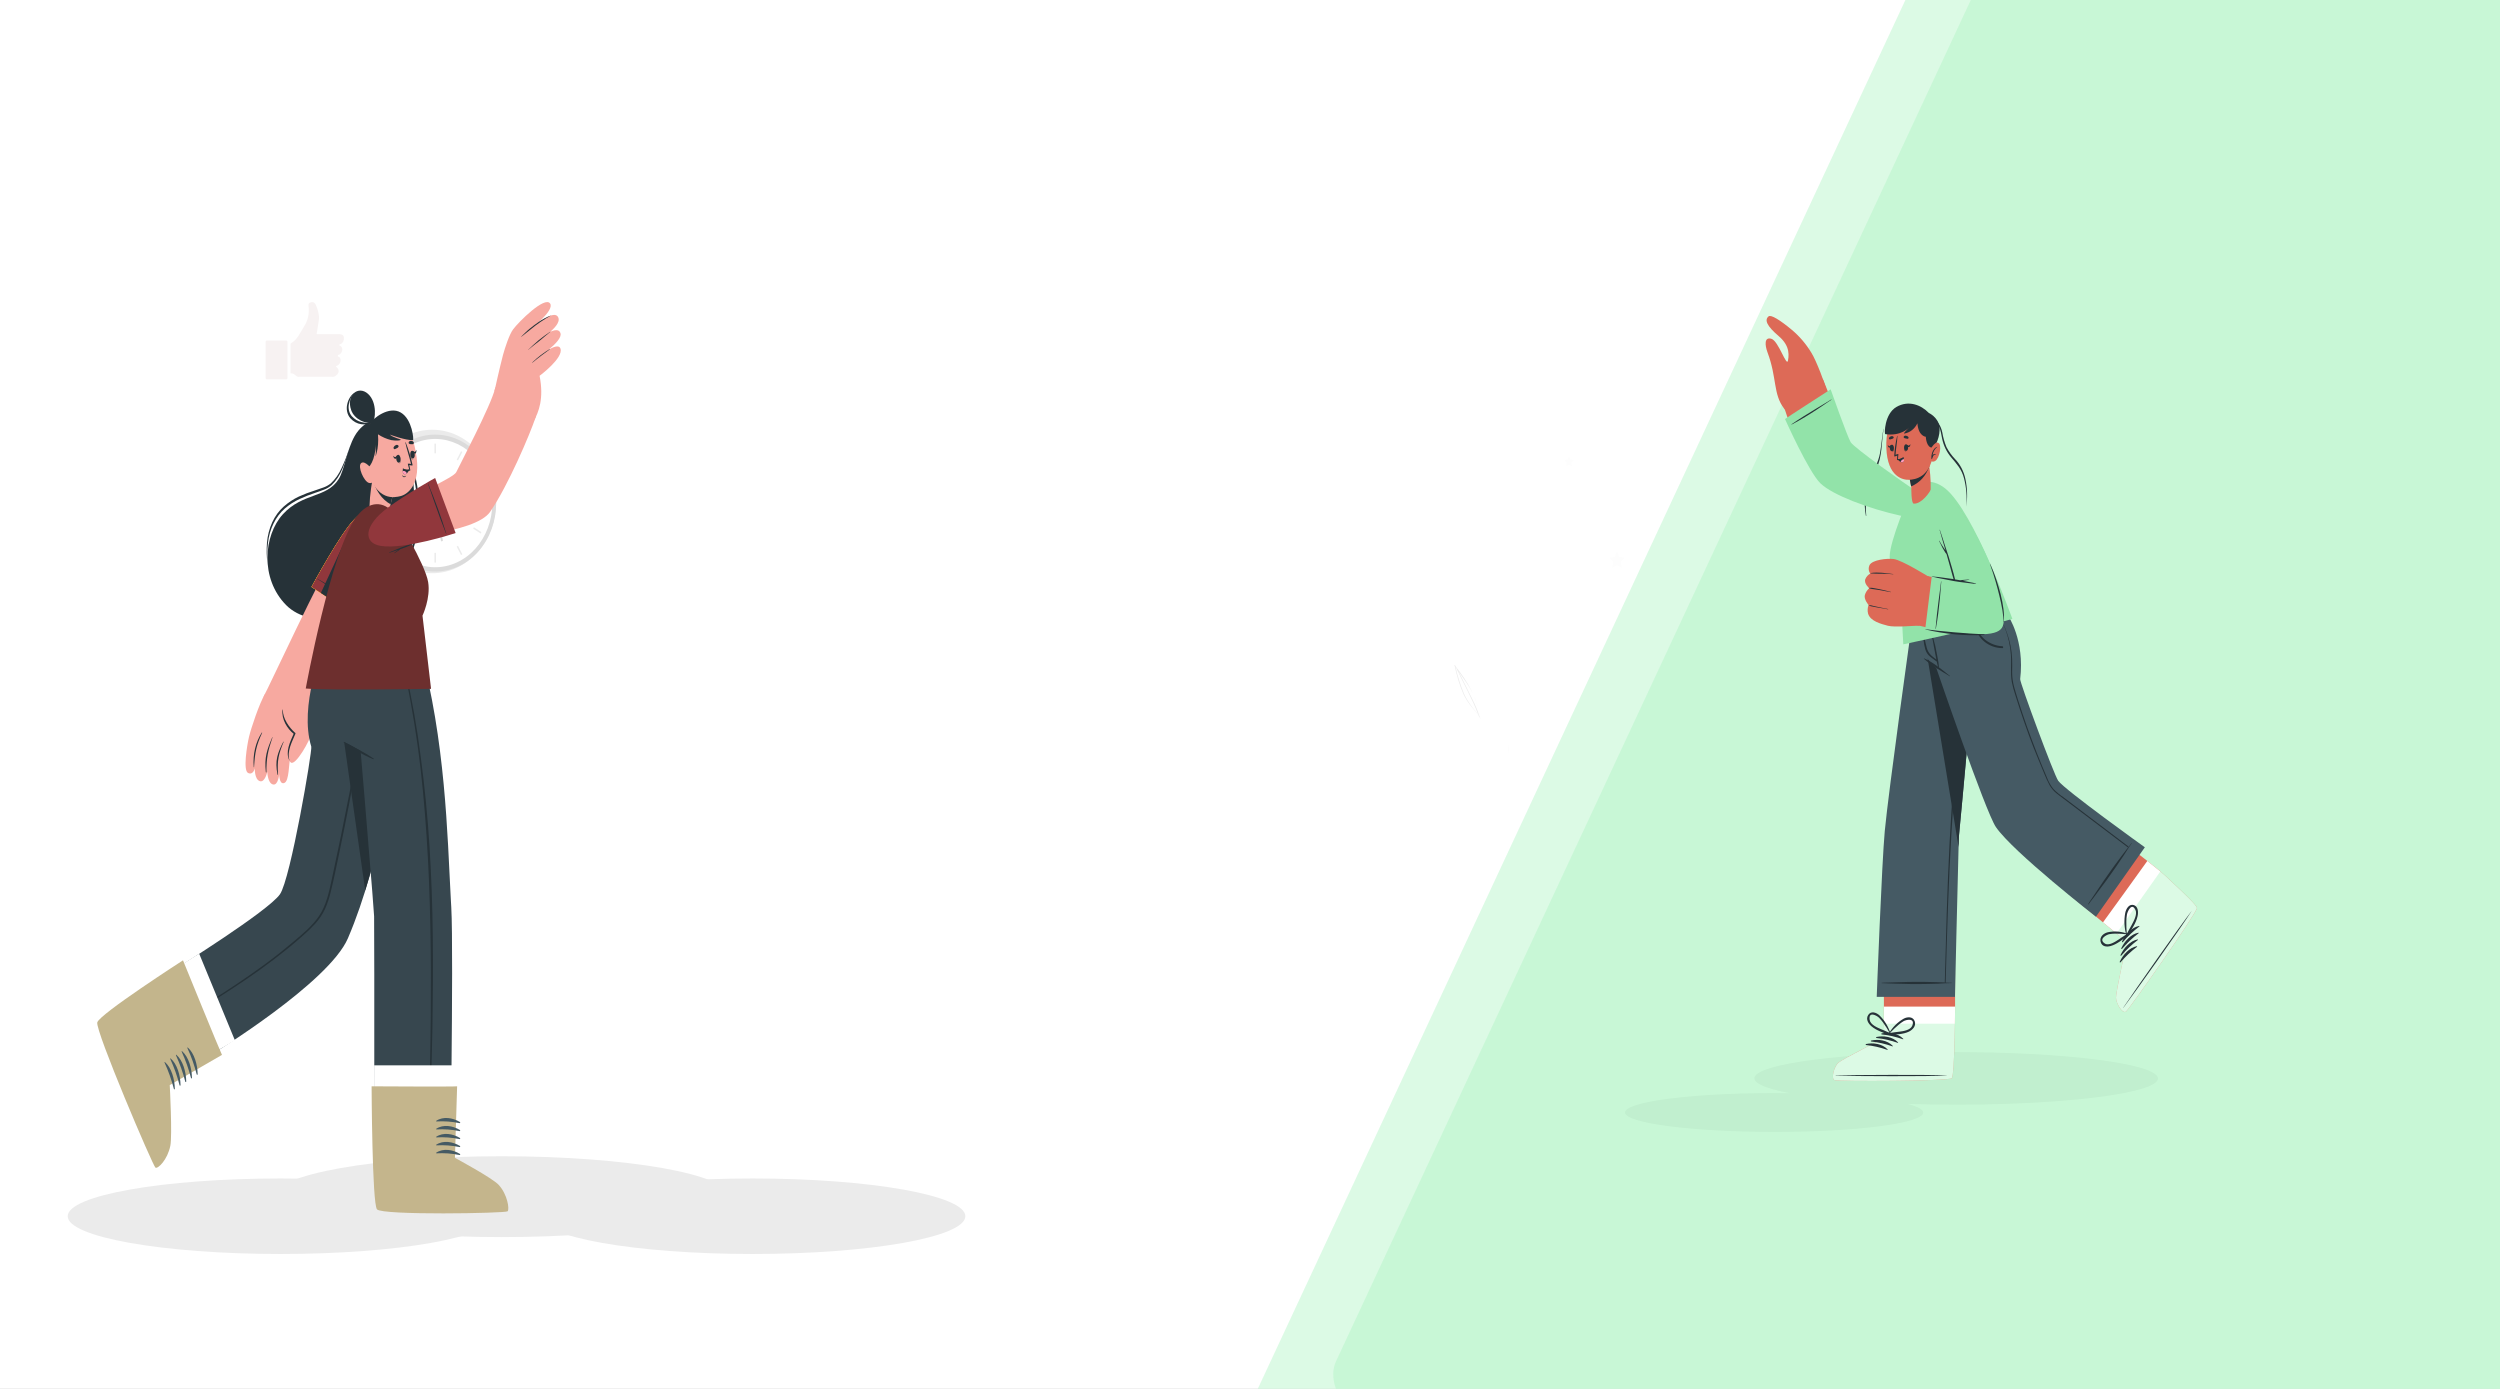 <svg width="1440" height="800" viewBox="0 0 1440 800" fill="none" xmlns="http://www.w3.org/2000/svg">
<rect x="0" y="0" width="1440" height="800" fill="#808080" stroke="none"/>
<g clip-path="url(#clip0)">
<rect width="1440" height="800" fill="white"/>
<path d="M1208.68 610.44C1163.15 604.52 1089.56 604.52 1044.32 610.44C1004.31 615.67 999.863 623.767 1030.81 629.667C1005.87 629.317 980.011 630.388 960.96 632.88C927.614 637.254 927.614 644.346 961.36 648.72C995.106 653.093 1049.39 653.093 1082.83 648.72C1109.5 645.216 1114.73 640.042 1098.86 635.858C1137.18 637.104 1179.38 635.778 1209.23 631.854C1254.47 625.954 1254.23 616.361 1208.68 610.44Z" fill="#E6E6E6"/>
<path d="M868.791 428.2C868.861 430.26 868.812 432.322 868.645 434.374C868.723 433.001 868.734 431.627 868.757 430.267L868.791 428.2Z" fill="#EBEBEB"/>
<path d="M851.545 411.782C851.713 412.236 851.893 412.702 852.061 413.168C852.061 413.294 852.286 413.256 852.252 413.168C852.218 413.08 852.095 412.652 852.028 412.4L852.375 412.803C852.375 413.231 852.499 413.66 852.544 414.063H852.622C852.622 413.672 852.521 413.294 852.465 412.916L852.936 413.471C852.768 413.256 852.588 413.055 852.42 412.853C850.872 401.74 845.217 392.429 838.642 384.15C838.474 383.848 838.317 383.52 838.137 383.218C838.137 383.218 838.137 383.218 838.059 383.218C838.049 383.202 838.037 383.19 838.022 383.181C838.008 383.172 837.991 383.167 837.974 383.167C837.958 383.167 837.941 383.172 837.927 383.181C837.912 383.19 837.9 383.202 837.89 383.218L837.7 382.979C837.643 382.979 837.554 382.979 837.599 383.067L837.946 383.634C839.056 389.238 840.739 394.68 842.962 399.85C845.116 404.462 848.336 408.053 851.545 411.782ZM838.822 384.831C843.018 393.777 847.921 402.307 851.478 411.618C848.359 407.927 845.307 404.172 843.265 399.585C841.208 394.623 839.57 389.456 838.373 384.15L838.822 384.831ZM851.994 412.223C850.625 407.486 848.291 403.176 846.148 398.867C844.117 394.785 842.12 390.677 840.033 386.633C842.434 390.123 845.004 393.474 847.158 397.179C849.836 401.872 851.609 407.142 852.364 412.652L851.994 412.223Z" fill="#EBEBEB"/>
<path d="M248.989 330.185C269.314 330.185 285.791 311.682 285.791 288.857C285.791 266.032 269.314 247.529 248.989 247.529C228.664 247.529 212.188 266.032 212.188 288.857C212.188 311.682 228.664 330.185 248.989 330.185Z" fill="#EBEBEB"/>
<path d="M275.498 317.66C289.212 302.259 289.212 277.288 275.498 261.887C261.783 246.485 239.547 246.485 225.833 261.887C212.118 277.288 212.118 302.259 225.833 317.66C239.547 333.062 261.783 333.062 275.498 317.66Z" fill="#DBDBDB"/>
<path d="M263.033 324.015C279.869 316.346 287.981 294.801 281.151 275.894C274.322 256.988 255.137 247.878 238.301 255.548C221.465 263.217 213.353 284.762 220.182 303.668C227.012 322.575 246.197 331.685 263.033 324.015Z" fill="white"/>
<path d="M251.099 255.518H250.258V261.112H251.099V255.518Z" fill="#EBEBEB"/>
<path d="M235.78 259.885L235.051 260.357L237.541 265.203L238.27 264.73L235.78 259.885Z" fill="#EBEBEB"/>
<path d="M224.444 272.222L224.023 273.04L228.338 275.836L228.759 275.018L224.444 272.222Z" fill="#EBEBEB"/>
<path d="M225.147 289.312H220.165V290.257H225.147V289.312Z" fill="#EBEBEB"/>
<path d="M229.051 304.246L224.717 307.043L225.138 307.865L229.472 305.068L229.051 304.246Z" fill="#EBEBEB"/>
<path d="M237.541 314.395L235.053 319.241L235.782 319.713L238.27 314.867L237.541 314.395Z" fill="#EBEBEB"/>
<path d="M251.099 318.442H250.258V324.037H251.099V318.442Z" fill="#EBEBEB"/>
<path d="M263.797 314.391L263.068 314.863L265.559 319.708L266.288 319.236L263.797 314.391Z" fill="#EBEBEB"/>
<path d="M272.987 303.709L272.566 304.527L276.881 307.325L277.301 306.506L272.987 303.709Z" fill="#EBEBEB"/>
<path d="M281.19 289.312H276.197V290.257H281.19V289.312Z" fill="#EBEBEB"/>
<path d="M277.791 272.652L273.457 275.449L273.878 276.271L278.212 273.474L277.791 272.652Z" fill="#EBEBEB"/>
<path d="M265.565 259.892L263.076 264.738L263.805 265.21L266.294 260.364L265.565 259.892Z" fill="#EBEBEB"/>
<path d="M255.554 277.922L241.123 309.783L241.873 310.212L256.304 278.35L255.554 277.922Z" fill="#EBEBEB"/>
<path d="M248.986 277.073L247.886 277.32L254.039 311.84L255.139 311.593L248.986 277.073Z" fill="#DBDBDB"/>
<path d="M1227.16 368.88L1229.33 373.857L1234.23 374.651L1230.69 378.531L1231.52 383.987L1227.16 381.404L1222.78 383.987L1223.62 378.531L1220.09 374.651L1224.97 373.857L1227.16 368.88Z" fill="#FDFDFD"/>
<path d="M934.069 727L936.257 731.977L941.137 732.771L937.603 736.639L938.433 742.107L934.069 739.524L929.693 742.107L930.534 736.639L927 732.771L931.881 731.977L934.069 727Z" fill="#FDFDFD"/>
<path d="M1261.78 343.352L1263.14 346.426L1266.16 346.917L1263.97 349.311L1264.49 352.688L1261.78 351.088L1259.09 352.688L1259.61 349.311L1257.42 346.917L1260.44 346.426L1261.78 343.352Z" fill="#FDFDFD"/>
<path d="M931.398 317.698L932.744 320.773L935.774 321.264L933.586 323.658L934.102 327.035L931.398 325.435L928.694 327.035L929.21 323.658L927.033 321.264L930.051 320.773L931.398 317.698Z" fill="#FDFDFD"/>
<path d="M1248.52 317.22L1249.35 319.11L1251.22 319.412L1249.88 320.899L1250.19 322.978L1248.52 321.995L1246.85 322.978L1247.17 320.899L1245.83 319.412L1247.69 319.11L1248.52 317.22Z" fill="#FDFDFD"/>
<path d="M903.786 262.8L904.616 264.702L906.478 265.005L905.132 266.492L905.446 268.571L903.786 267.588L902.114 268.571L902.428 266.492L901.082 265.005L902.944 264.702L903.786 262.8Z" fill="#FDFDFD"/>
<rect x="1191.7" y="-202" width="901.99" height="1248.65" rx="20" transform="rotate(25 1191.7 -202)" fill="#AFF4C3" fill-opacity="0.44"/>
<rect x="1218.64" y="-179" width="901.99" height="1082.87" rx="20" transform="rotate(25 1218.64 -179)" fill="#AFF4C3" fill-opacity="0.44"/>
<path fill-rule="evenodd" clip-rule="evenodd" d="M170.716 216.569C169.785 215.914 168.966 214.943 167.72 215.082C167.238 215.082 167.339 214.691 167.339 214.402C167.339 209.11 167.339 203.818 167.339 198.526C167.339 198.148 167.339 197.833 167.732 197.618C171.333 195.577 172.893 191.57 175.092 188.143C176.222 186.438 177.035 184.496 177.483 182.43C177.93 180.365 178.002 178.22 177.695 176.123C177.549 174.863 178.043 174.397 178.996 174.145C179.476 173.959 179.995 173.952 180.479 174.124C180.962 174.297 181.382 174.64 181.678 175.102C182.719 177.259 183.414 179.605 183.731 182.032C183.944 184.036 183.305 185.989 183.081 187.979C182.912 189.428 182.621 190.865 182.374 192.339C182.688 192.591 183.047 192.452 183.395 192.465H195.333C197.005 192.465 197.824 193.007 198.059 194.254C198.189 195.024 198.091 195.821 197.779 196.522C197.467 197.223 196.958 197.79 196.331 198.135C196.028 198.299 195.49 198.135 195.456 198.677C195.423 199.219 195.972 199.156 196.253 199.37C197.689 200.479 197.375 202.759 195.748 204.082C195.355 204.41 194.626 204.259 194.559 204.914C194.491 205.569 195.277 205.443 195.602 205.808C196.724 207.068 196.185 209.513 194.48 210.483C194.244 210.571 194.012 210.672 193.784 210.785C193.582 210.937 193.392 211.1 193.784 211.403C195.512 212.789 195.479 214.717 193.784 216.115L193.268 216.531C192.64 216.961 191.901 217.143 191.17 217.048H172.365C171.781 217.138 171.188 216.966 170.716 216.569Z" fill="#F7F2F2"/>
<path fill-rule="evenodd" clip-rule="evenodd" d="M153.011 207.232C153.011 203.88 153.011 200.516 153.011 197.152C153.011 196.471 153.067 196.131 153.819 196.144C157.469 196.194 161.116 196.194 164.759 196.144C165.477 196.144 165.589 196.421 165.589 197.127C165.589 203.897 165.589 210.663 165.589 217.425C165.589 218.282 165.387 218.521 164.613 218.509C161.078 218.509 157.533 218.509 153.999 218.509C153.112 218.509 153 218.181 153 217.249C153.011 213.922 153.011 210.596 153.011 207.232Z" fill="#F7F2F2"/>
<path d="M288.903 712.57C361.354 712.57 420.087 702.145 420.087 689.285C420.087 676.425 361.354 666 288.903 666C216.452 666 157.719 676.425 157.719 689.285C157.719 702.145 216.452 712.57 288.903 712.57Z" fill="#EBEBEB"/>
<path d="M161.567 722.297C229.259 722.297 284.135 712.56 284.135 700.549C284.135 688.538 229.259 678.802 161.567 678.802C93.875 678.802 39 688.538 39 700.549C39 712.56 93.875 722.297 161.567 722.297Z" fill="#EBEBEB"/>
<path d="M433.473 722.297C501.165 722.297 556.04 712.56 556.04 700.549C556.04 688.538 501.165 678.802 433.473 678.802C365.781 678.802 310.905 688.538 310.905 700.549C310.905 712.56 365.781 722.297 433.473 722.297Z" fill="#EBEBEB"/>
<path d="M1056.74 622.152C1058.93 622.968 1121.77 622.767 1124.16 621.073C1125.07 620.446 1125.58 610.246 1125.87 597.914C1125.94 595.254 1125.98 592.519 1126.03 589.709C1126.03 586.397 1126.12 583.047 1126.13 579.798C1126.21 565.195 1126.03 552.323 1126.03 552.323H1085.12V579.798V589.709L1085.33 597.914C1085.33 597.914 1061.31 609.983 1058.87 612.153C1056.42 614.324 1054.55 621.362 1056.74 622.152Z" fill="#DD6A57"/>
<path d="M1056.74 622.152C1058.93 622.967 1121.77 622.767 1124.16 621.073C1125.07 620.446 1125.58 610.246 1125.87 597.914C1125.94 595.254 1125.98 592.519 1126.03 589.709C1126.03 586.397 1126.12 583.047 1126.13 579.798H1085.14V589.709L1085.35 597.914C1085.35 597.914 1061.33 609.983 1058.89 612.153C1056.44 614.323 1054.55 621.362 1056.74 622.152Z" fill="white"/>
<path d="M1056.54 622.265C1057.98 622.792 1084.72 622.892 1104.22 622.441C1108.73 622.34 1112.86 622.202 1116.19 622.039C1120.77 621.801 1123.84 621.525 1124.35 621.173C1125.48 620.383 1125.98 605.416 1126.23 589.634H1085.12L1085.34 597.889C1085.34 597.889 1061.18 610.008 1058.72 612.191C1056.26 614.374 1054.35 621.437 1056.54 622.265Z" fill="#AFF4C3" fill-opacity="0.44"/>
<path d="M1057.45 619.443C1068.04 619.129 1110.78 618.929 1121.27 619.443C1121.35 619.443 1121.35 619.518 1121.27 619.518C1110.78 620.095 1068.04 619.907 1057.45 619.581C1057.22 619.631 1057.22 619.455 1057.45 619.443Z" fill="#263238"/>
<path d="M1083.84 595.241C1088 594.363 1093.1 595.066 1096.29 598.353C1096.41 598.491 1096.29 598.679 1096.12 598.629C1092.13 597.21 1088.02 596.272 1083.85 595.831C1083.79 595.818 1083.73 595.783 1083.69 595.73C1083.65 595.677 1083.63 595.611 1083.63 595.541C1083.63 595.472 1083.65 595.404 1083.68 595.35C1083.72 595.295 1083.78 595.257 1083.84 595.241V595.241Z" fill="#263238"/>
<path d="M1080.83 597.3C1085 596.422 1090.09 597.112 1093.29 600.411C1093.42 600.537 1093.29 600.737 1093.11 600.687C1089.13 599.267 1085.02 598.329 1080.85 597.889C1080.79 597.879 1080.73 597.844 1080.69 597.792C1080.65 597.741 1080.63 597.674 1080.62 597.605C1080.62 597.536 1080.64 597.467 1080.68 597.412C1080.71 597.356 1080.77 597.317 1080.83 597.3V597.3Z" fill="#263238"/>
<path d="M1077.85 599.332C1082.01 598.454 1087.12 599.144 1090.25 602.443C1090.37 602.569 1090.25 602.757 1090.08 602.719C1086.11 601.306 1082.01 600.364 1077.85 599.909C1077.79 599.909 1077.72 599.879 1077.67 599.825C1077.62 599.771 1077.59 599.697 1077.59 599.621C1077.59 599.544 1077.62 599.471 1077.67 599.417C1077.72 599.362 1077.79 599.332 1077.85 599.332Z" fill="#263238"/>
<path d="M1074.82 601.352C1078.99 600.474 1084.09 601.176 1087.29 604.463C1087.41 604.601 1087.29 604.789 1087.11 604.739C1083.12 603.319 1079.01 602.381 1074.85 601.941C1074.78 601.93 1074.73 601.896 1074.69 601.844C1074.64 601.792 1074.62 601.726 1074.62 601.657C1074.61 601.587 1074.63 601.519 1074.67 601.464C1074.71 601.408 1074.76 601.368 1074.82 601.352V601.352Z" fill="#263238"/>
<path d="M1077.99 591.165C1080.95 593.674 1084.75 594.74 1088.23 596.183C1088.31 596.207 1088.39 596.21 1088.47 596.191C1088.55 596.173 1088.63 596.134 1088.69 596.078C1088.75 596.022 1088.8 595.95 1088.84 595.868C1088.87 595.786 1088.89 595.696 1088.89 595.606C1088.9 595.605 1088.92 595.6 1088.94 595.59C1088.95 595.581 1088.96 595.568 1088.97 595.552C1088.98 595.537 1088.99 595.518 1088.99 595.5C1088.99 595.481 1088.99 595.461 1088.99 595.443C1087.71 591.339 1085.49 587.679 1082.54 584.829C1080.79 583.211 1077.74 582.082 1076.11 584.604C1074.47 587.125 1076.26 589.685 1077.99 591.165ZM1076.92 587.401C1076.17 582.308 1081.09 584.967 1082.34 586.222C1083.14 587.047 1083.9 587.932 1084.59 588.869C1085.98 590.829 1087.28 592.868 1088.48 594.979C1086.82 594.163 1085.1 593.524 1083.44 592.783C1081.4 591.943 1077.34 590.224 1076.92 587.439V587.401Z" fill="#263238"/>
<path d="M1102.88 588.279C1101.87 585.393 1098.66 585.632 1096.61 586.711C1093.11 588.666 1090.15 591.608 1088 595.242C1087.99 595.258 1087.98 595.276 1087.98 595.295C1087.98 595.314 1087.98 595.333 1087.98 595.351C1087.99 595.369 1088 595.386 1088.01 595.399C1088.02 595.413 1088.04 595.424 1088.05 595.43C1087.98 595.781 1088.18 596.22 1088.55 596.183C1092.2 595.769 1096.16 595.844 1099.58 594.2C1101.58 593.197 1103.84 591.014 1102.88 588.279ZM1093.97 594.251C1092.18 594.501 1090.39 594.652 1088.59 594.978C1090.23 593.27 1091.95 591.658 1093.73 590.148C1094.6 589.428 1095.52 588.774 1096.47 588.191C1097.96 587.325 1103.31 586.121 1101.45 590.838C1100.39 593.435 1096.1 593.987 1093.97 594.251V594.251Z" fill="#263238"/>
<path d="M1139.68 358.268C1139.68 358.268 1128.62 479.96 1128.35 481.541C1128.35 481.742 1128.24 484.05 1128.14 487.901C1127.54 508.853 1126.06 574.19 1126.06 574.19H1080.99C1080.99 574.19 1083.93 496.809 1085.62 478.756C1087.77 455.722 1101.4 358.318 1101.4 358.318L1139.68 358.268Z" fill="#455A64"/>
<path d="M1122.93 485.831C1124.33 459.443 1126.42 433.131 1129.21 406.894C1130.79 392.103 1132.7 377.362 1134.59 362.62C1134.59 362.495 1134.79 362.495 1134.77 362.62C1131.28 388.866 1128.81 415.312 1126.68 441.658C1124.55 468.004 1123.07 494.487 1122.1 520.946C1121.54 536.001 1121.13 550.943 1120.7 565.947C1120.69 566.012 1120.66 566.07 1120.61 566.112C1120.56 566.153 1120.51 566.176 1120.45 566.176C1120.39 566.176 1120.33 566.153 1120.28 566.112C1120.24 566.07 1120.2 566.012 1120.19 565.947C1120.88 539.263 1121.57 512.528 1122.93 485.831Z" fill="#263238"/>
<path d="M1083.82 566.099C1084.94 565.936 1086.27 565.986 1087.48 565.936C1088.68 565.886 1090.18 565.873 1091.53 565.81C1094.15 565.71 1096.78 565.635 1099.42 565.584C1104.68 565.484 1109.94 565.526 1115.2 565.71L1119.55 565.873C1121.09 565.948 1122.64 566.099 1124.18 566.086C1124.19 566.081 1124.21 566.079 1124.22 566.08C1124.23 566.082 1124.24 566.087 1124.25 566.095C1124.27 566.103 1124.27 566.114 1124.28 566.127C1124.29 566.139 1124.29 566.153 1124.29 566.168C1124.29 566.182 1124.29 566.196 1124.28 566.209C1124.27 566.222 1124.27 566.232 1124.25 566.241C1124.24 566.249 1124.23 566.254 1124.22 566.255C1124.21 566.257 1124.19 566.255 1124.18 566.249C1121.52 566.249 1118.84 566.5 1116.19 566.613C1113.54 566.726 1110.96 566.764 1108.36 566.801C1103.1 566.889 1097.81 566.801 1092.58 566.613L1088.23 566.488L1085.92 566.375C1085.23 566.375 1084.55 566.375 1083.86 566.3C1083.68 566.287 1083.69 566.124 1083.82 566.099Z" fill="#263238"/>
<path d="M1139.68 358.268C1139.68 358.268 1128.62 479.96 1128.35 481.541C1128.35 481.742 1128.24 484.05 1128.14 487.901L1106.87 358.268H1139.68Z" fill="#263238"/>
<path d="M1224.52 582.696C1226.46 581.266 1265.15 526.153 1265.43 523.017C1265.54 521.762 1258.67 515.088 1250.14 507.209C1248.3 505.49 1246.45 503.646 1244.44 501.99C1241.91 499.895 1239.35 497.838 1236.86 495.893C1226.09 487.387 1216.74 480.713 1216.74 480.713L1192.17 515.502L1211.33 531.284L1219.21 537.758L1225.14 542.651C1225.14 542.651 1218.81 571.129 1218.83 574.604C1218.85 578.079 1222.6 584.089 1224.52 582.696Z" fill="#DD6A57"/>
<path d="M1224.52 582.697C1226.46 581.266 1265.15 526.154 1265.43 523.017C1265.54 521.763 1258.67 515.088 1250.14 507.21C1248.3 505.491 1246.45 503.647 1244.44 501.991C1241.91 499.896 1239.35 497.838 1236.86 495.894C1229.24 506.57 1218.21 521.813 1211.31 531.285L1219.2 537.758L1225.13 542.651C1225.13 542.651 1218.8 571.13 1218.82 574.605C1218.84 578.08 1222.6 584.089 1224.52 582.697Z" fill="white"/>
<path d="M1224.48 582.897C1226.42 581.467 1265.33 526.04 1265.61 522.879C1265.75 521.423 1255.47 511.726 1244.5 501.739L1219.09 537.708L1225.05 542.625C1225.05 542.625 1218.72 571.267 1218.72 574.767C1218.72 578.268 1222.53 584.327 1224.48 582.897Z" fill="#AFF4C3" fill-opacity="0.44"/>
<path d="M1223.03 580.363C1229.36 570.891 1255.64 533.367 1262.53 524.547C1262.59 524.472 1262.63 524.547 1262.53 524.547C1256.46 534.082 1229.91 571.367 1223.09 580.438C1223.03 580.676 1222.91 580.563 1223.03 580.363Z" fill="#263238"/>
<path d="M1222.28 542.325C1224.23 538.134 1227.91 534.107 1232.17 533.342C1232.34 533.342 1232.38 533.58 1232.26 533.668C1228.8 536.278 1225.59 539.298 1222.71 542.676C1222.66 542.724 1222.6 542.753 1222.54 542.757C1222.48 542.761 1222.41 542.74 1222.36 542.699C1222.31 542.657 1222.28 542.597 1222.26 542.528C1222.25 542.46 1222.25 542.388 1222.28 542.325Z" fill="#263238"/>
<path d="M1221.85 546.214C1223.81 542.024 1227.49 537.984 1231.76 537.231C1231.91 537.231 1231.96 537.47 1231.84 537.558C1228.37 540.166 1225.17 543.182 1222.28 546.553C1222.23 546.597 1222.18 546.623 1222.12 546.626C1222.06 546.629 1222 546.609 1221.95 546.57C1221.9 546.531 1221.86 546.475 1221.84 546.41C1221.83 546.346 1221.83 546.277 1221.85 546.214V546.214Z" fill="#263238"/>
<path d="M1221.43 550.077C1223.38 545.887 1227.07 541.86 1231.33 541.095C1231.5 541.095 1231.53 541.333 1231.42 541.421C1227.95 544.034 1224.74 547.054 1221.85 550.429C1221.81 550.49 1221.75 550.531 1221.68 550.541C1221.61 550.552 1221.54 550.532 1221.49 550.485C1221.43 550.439 1221.39 550.369 1221.38 550.293C1221.37 550.217 1221.39 550.139 1221.43 550.077V550.077Z" fill="#263238"/>
<path d="M1220.97 553.967C1222.92 549.79 1226.61 545.75 1230.87 544.997C1231.04 544.997 1231.07 545.223 1230.96 545.323C1227.49 547.932 1224.29 550.947 1221.4 554.318C1221.36 554.367 1221.3 554.395 1221.23 554.399C1221.17 554.404 1221.11 554.383 1221.06 554.341C1221 554.299 1220.97 554.239 1220.95 554.171C1220.94 554.103 1220.95 554.031 1220.97 553.967V553.967Z" fill="#263238"/>
<path d="M1215.77 544.896C1219.4 543.893 1222.53 541.133 1225.62 539.025C1225.68 538.972 1225.74 538.901 1225.78 538.819C1225.81 538.737 1225.83 538.647 1225.83 538.555C1225.83 538.462 1225.81 538.372 1225.78 538.29C1225.74 538.208 1225.68 538.137 1225.62 538.084C1225.63 538.068 1225.63 538.05 1225.63 538.031C1225.64 538.012 1225.63 537.993 1225.63 537.975C1225.62 537.956 1225.61 537.94 1225.6 537.926C1225.59 537.913 1225.58 537.902 1225.56 537.896C1221.87 536.478 1217.92 536.162 1214.09 536.98C1211.83 537.507 1209.19 539.489 1209.95 542.475C1210.72 545.461 1213.66 545.499 1215.77 544.896ZM1212.48 543.529C1208.42 541.02 1213.33 538.385 1214.99 538.072C1216.06 537.889 1217.15 537.789 1218.23 537.77C1220.47 537.766 1222.71 537.888 1224.94 538.134C1223.35 539.088 1221.84 540.179 1220.29 541.195C1218.43 542.4 1214.71 544.909 1212.48 543.529V543.529Z" fill="#263238"/>
<path d="M1229.12 521.336C1226.45 520.446 1224.61 523.394 1224.13 525.865C1223.34 530.118 1223.57 534.527 1224.79 538.649C1224.79 538.75 1224.89 538.75 1224.96 538.712C1225.01 538.787 1225.07 538.848 1225.14 538.891C1225.22 538.933 1225.3 538.955 1225.38 538.955C1225.46 538.955 1225.54 538.933 1225.61 538.891C1225.69 538.848 1225.75 538.787 1225.8 538.712C1227.77 535.262 1230.3 531.85 1231.22 527.835C1231.78 525.514 1231.64 522.189 1229.12 521.336ZM1227.82 532.828C1226.89 534.559 1225.89 536.215 1225.02 537.972C1224.82 535.469 1224.74 532.957 1224.77 530.444C1224.81 529.237 1224.92 528.034 1225.1 526.844C1225.4 525.012 1227.86 519.58 1230.03 524.121C1231.24 526.681 1228.93 530.783 1227.82 532.828V532.828Z" fill="#263238"/>
<path d="M1100.78 357.591C1100.78 357.591 1104.29 375.857 1115.31 384.789C1115.31 384.789 1143.67 467.653 1149.63 476.372C1159.5 490.825 1207.26 528.023 1207.26 528.023L1235.43 488.04C1235.43 488.04 1189.23 454.932 1185.53 449.726C1183.06 446.276 1163.39 393.07 1163.62 391.175C1166.33 368.681 1156.69 354.705 1156.69 354.705L1100.78 357.591Z" fill="#455A64"/>
<path d="M1153.36 358.205C1155.5 362.539 1157.1 367.183 1158.1 372.005C1158.59 374.456 1158.89 376.949 1158.99 379.457C1159.13 382.13 1158.99 384.814 1158.99 387.499C1159.03 390.238 1159.41 392.957 1160.12 395.579C1160.8 398.088 1161.62 400.597 1162.37 403.106C1164 408.241 1165.71 413.339 1167.5 418.399C1171.08 428.435 1174.98 438.363 1179.19 448.182C1180.07 450.478 1181.28 452.597 1182.78 454.455C1184.51 456.223 1186.4 457.787 1188.42 459.122C1192.56 462.267 1196.71 465.412 1200.87 468.556L1225.9 487.513V487.576C1226.18 487.789 1225.9 488.303 1225.64 488.09C1217.25 481.754 1211.96 477.715 1203.57 471.379L1190.87 461.782C1188.87 460.264 1186.83 458.796 1184.87 457.228C1183.13 455.892 1181.65 454.187 1180.51 452.209C1179.36 450.051 1178.34 447.818 1177.44 445.523C1176.38 443.014 1175.34 440.504 1174.33 437.995C1172.32 433.261 1170.41 428.385 1168.58 423.367C1166.76 418.349 1165 413.272 1163.3 408.137C1162.46 405.561 1161.63 402.976 1160.83 400.383C1160 397.929 1159.32 395.414 1158.8 392.856C1157.87 387.587 1158.7 382.18 1158.25 376.86C1157.84 371.712 1156.7 366.668 1154.87 361.919C1154.38 360.687 1153.83 359.486 1153.22 358.318C1153.14 358.205 1153.36 358.13 1153.36 358.205Z" fill="#263238"/>
<path d="M1137.84 359.636C1138.77 363.156 1140.71 366.24 1143.36 368.418C1146.3 370.742 1149.78 372.07 1153.38 372.244C1153.99 372.244 1154.04 373.311 1153.38 373.323C1146.02 373.323 1138.59 368.129 1137.51 359.648C1137.51 359.485 1137.79 359.448 1137.84 359.636Z" fill="#263238"/>
<path d="M1108.28 379.219C1110.95 380.417 1113.49 381.922 1115.88 383.71C1118.4 385.454 1120.73 387.474 1123.17 389.368C1123.27 389.443 1123.17 389.607 1123.09 389.544C1120.53 387.9 1117.87 386.483 1115.34 384.789C1112.81 383.251 1110.41 381.462 1108.17 379.445C1108.07 379.369 1108.15 379.181 1108.28 379.219Z" fill="#263238"/>
<path d="M1107.22 362.157C1107.62 364.026 1108.1 365.92 1108.55 367.739C1109 369.558 1109.29 371.277 1109.78 372.996C1110.2 374.668 1111.03 376.173 1112.19 377.337C1112.83 377.951 1113.54 378.478 1114.23 379.043L1115.36 379.921C1115.3 379.683 1115.26 379.419 1115.2 379.168C1115.05 378.453 1114.92 377.751 1114.78 377.036C1114.48 375.455 1114.19 373.874 1113.89 372.281C1113.34 369.17 1112.77 366.008 1112.1 362.934C1112.1 362.919 1112.09 362.903 1112.1 362.887C1112.1 362.871 1112.1 362.855 1112.11 362.842C1112.12 362.829 1112.13 362.818 1112.14 362.811C1112.16 362.803 1112.17 362.799 1112.19 362.799C1112.2 362.799 1112.21 362.803 1112.23 362.811C1112.24 362.818 1112.25 362.829 1112.26 362.842C1112.27 362.855 1112.27 362.871 1112.27 362.887C1112.28 362.903 1112.27 362.919 1112.27 362.934C1113.09 365.97 1113.99 368.981 1114.74 372.055C1115.1 373.561 1116.47 381.025 1116.55 381.552C1116.63 382.079 1116.69 382.656 1116.72 383.208C1116.81 383.763 1116.83 384.328 1116.79 384.889C1116.78 384.913 1116.76 384.934 1116.74 384.948C1116.72 384.962 1116.7 384.97 1116.68 384.97C1116.65 384.97 1116.63 384.962 1116.61 384.948C1116.59 384.934 1116.57 384.913 1116.56 384.889V384.889C1116.34 384.379 1116.17 383.839 1116.07 383.283C1115.92 382.756 1115.8 382.217 1115.68 381.665L1115.58 381.075C1114.9 380.661 1114.25 380.097 1113.61 379.62C1112.97 379.143 1112.21 378.629 1111.56 378.064C1110.34 377.024 1109.43 375.598 1108.96 373.975C1108.47 372.223 1108.13 370.425 1107.94 368.605C1107.64 366.485 1107.39 364.34 1107.04 362.232C1107.03 362.094 1107.15 362.031 1107.22 362.157Z" fill="#263238"/>
<path d="M1202.75 520.783C1203.36 519.642 1204.2 518.55 1204.91 517.484C1205.62 516.417 1206.55 515.075 1207.35 513.858C1208.89 511.508 1210.45 509.178 1212.05 506.87C1215.25 502.216 1218.55 497.624 1221.94 493.145L1224.76 489.457C1225.76 488.202 1226.83 486.948 1227.79 485.543C1227.86 485.442 1227.96 485.543 1227.89 485.643C1226.24 487.951 1224.76 490.46 1223.19 492.844C1221.63 495.228 1220.06 497.499 1218.47 499.807C1215.26 504.449 1211.95 509.028 1208.53 513.494C1207.58 514.749 1206.67 516.003 1205.74 517.258C1205.24 517.91 1204.72 518.512 1204.23 519.202C1203.73 519.892 1203.38 520.457 1202.89 520.959C1202.86 520.979 1202.84 520.989 1202.81 520.986C1202.78 520.984 1202.76 520.97 1202.74 520.946C1202.72 520.923 1202.71 520.893 1202.71 520.862C1202.72 520.832 1202.73 520.803 1202.75 520.783V520.783Z" fill="#263238"/>
<path d="M1111.32 239.637C1113.2 240.368 1114.87 241.628 1116.17 243.292C1117.48 244.957 1118.37 246.969 1118.77 249.134C1119.25 252.008 1120.05 254.806 1121.14 257.464C1122.47 260.018 1124.13 262.342 1126.06 264.364C1129.08 267.478 1131.18 271.531 1132.09 275.994C1133.18 281.169 1133.35 286.53 1132.59 291.777C1132.59 291.777 1132.59 291.777 1132.59 291.777C1133.08 286.295 1132.63 280.76 1131.26 275.467C1129.88 270.135 1126.92 267.099 1123.82 263.373C1121.32 260.42 1119.56 256.792 1118.7 252.848C1118.16 250.338 1117.9 247.829 1116.81 245.596C1115.46 243.221 1113.49 241.351 1111.18 240.227C1110.84 240.013 1111.04 239.512 1111.32 239.637Z" fill="#263238"/>
<path d="M1077.61 274.174C1079.69 269.871 1081.93 266.132 1082.87 261.064C1083.72 256.435 1084 251.642 1084.85 247.025C1084.85 246.95 1084.96 246.963 1084.95 247.025C1083.71 255.193 1084.18 263.159 1080.66 270.411C1078.76 274.337 1076.82 278.013 1075.78 282.542C1074.73 287.295 1074.45 292.22 1074.96 297.082C1074.96 297.258 1074.78 297.283 1074.75 297.082C1073.26 289.31 1074.27 281.201 1077.61 274.174V274.174Z" fill="#263238"/>
<path d="M1106.09 296.806C1094.49 299.09 1055.32 285.302 1047.98 276.344C1037.06 263.033 1028.77 239.26 1026.41 230.315C1025.38 226.413 1048.46 214.67 1050.08 218.609C1053.59 227.053 1063.6 253.235 1065.55 255.694C1067.5 258.153 1086.96 273.17 1098.23 279.82C1113.43 288.765 1111.97 295.652 1106.09 296.806Z" fill="#DD6A57"/>
<path d="M1051.79 224.067C1051.61 222.135 1046.24 207.67 1043.27 203.041C1040.22 198.052 1036.46 193.653 1032.13 190.019C1025.28 184.323 1020.05 181.086 1018.7 182.228C1016.2 184.335 1017.69 187.76 1024.55 193.619C1031.41 199.478 1030.49 205.161 1029.57 209.126C1027.28 218.845 1027.23 229.049 1029.42 238.796C1029.42 238.796 1052.51 231.532 1051.79 224.067Z" fill="#DD6A57"/>
<path d="M1029.94 207.696C1029.1 211.823 1024.49 196.405 1020.34 195.15C1016.18 193.896 1016.52 198.726 1018.08 202.966C1023.62 217.645 1021.18 226.953 1027.68 235.384C1034.19 243.815 1029.94 207.696 1029.94 207.696Z" fill="#DD6A57"/>
<path d="M1028.16 241.356C1028.65 240.891 1054.45 224.256 1054.45 224.256C1054.45 224.256 1064.03 251.442 1065.99 254.692C1067.95 257.941 1096.14 277.976 1105.89 284.312C1116.32 291.099 1113.21 301.098 1094.85 297.058C1076.49 293.018 1055.53 285.152 1048.57 278.403C1041.79 271.866 1028.16 241.356 1028.16 241.356Z" fill="#92E3A9"/>
<path d="M1032.02 244.529C1042.63 239.009 1053.03 231.406 1054.92 230.227C1055.01 230.164 1054.92 230.014 1054.83 230.077C1053.03 231.331 1040.3 238.595 1031.92 244.366C1031.91 244.382 1031.9 244.405 1031.89 244.428C1031.89 244.452 1031.9 244.476 1031.91 244.496C1031.92 244.516 1031.94 244.53 1031.96 244.536C1031.98 244.542 1032 244.54 1032.02 244.529Z" fill="#263238"/>
<path d="M1094.39 335.711L1096.3 371.139C1096.3 371.139 1146.8 360.35 1159.12 356.486C1159.12 356.486 1136.95 294.536 1120.49 281.388C1112.25 274.814 1104.47 277.248 1100.5 284.085C1099.49 285.817 1088.47 311.686 1088.46 320.568C1088.47 328.422 1094.39 335.711 1094.39 335.711Z" fill="#92E3A9"/>
<path d="M1112.07 282.041C1111.82 283.157 1106.92 290.396 1102.3 290.095C1100.79 289.995 1100.92 280.836 1100.92 280.836L1100.8 280.146L1099 270.649L1109.08 263.649L1110.53 262.783C1110.53 262.783 1110.87 265.418 1111.27 268.705C1111.27 268.855 1111.27 269.006 1111.32 269.169L1111.39 269.708C1111.46 270.198 1111.52 270.699 1111.57 271.201C1111.63 271.703 1111.66 271.954 1111.68 272.356C1111.71 272.757 1111.76 273.146 1111.81 273.547C1112.06 276.369 1112.15 279.206 1112.07 282.041Z" fill="#DD6A57"/>
<path d="M1111.27 268.642C1110.38 271.291 1108.98 273.692 1107.17 275.678C1105.36 277.665 1103.19 279.189 1100.8 280.146L1099 270.649L1109.08 263.649L1110.53 262.783C1110.53 262.783 1110.87 265.355 1111.27 268.642Z" fill="#263238"/>
<path d="M1086.53 257.928C1087.11 274.965 1096.34 276.508 1099.64 276.37C1102.62 276.232 1112.81 275.379 1113.83 258.367C1114.84 241.355 1107.55 236.274 1100.67 236.161C1093.8 236.048 1085.97 240.903 1086.53 257.928Z" fill="#DD6A57"/>
<path d="M1088.64 253.135C1088.98 253.058 1089.33 252.962 1089.66 252.847C1090.04 252.802 1090.39 252.621 1090.66 252.332C1090.73 252.228 1090.77 252.097 1090.77 251.962C1090.77 251.828 1090.73 251.697 1090.66 251.592C1090.48 251.415 1090.26 251.294 1090.02 251.241C1089.79 251.188 1089.54 251.205 1089.31 251.291C1088.83 251.392 1088.39 251.692 1088.1 252.132C1088.04 252.234 1088.01 252.353 1088 252.475C1088 252.596 1088.03 252.716 1088.09 252.821C1088.14 252.925 1088.23 253.01 1088.32 253.066C1088.42 253.121 1088.53 253.145 1088.64 253.135V253.135Z" fill="#263238"/>
<path d="M1098.69 252.747C1098.34 252.704 1097.99 252.637 1097.64 252.546C1097.27 252.535 1096.91 252.385 1096.62 252.12C1096.55 252.012 1096.51 251.883 1096.51 251.75C1096.51 251.617 1096.55 251.487 1096.62 251.379C1096.78 251.187 1096.99 251.048 1097.23 250.978C1097.46 250.907 1097.7 250.907 1097.94 250.978C1098.43 251.03 1098.88 251.29 1099.21 251.706C1099.28 251.805 1099.33 251.926 1099.34 252.054C1099.35 252.182 1099.32 252.31 1099.27 252.423C1099.21 252.535 1099.13 252.626 1099.02 252.684C1098.92 252.742 1098.8 252.764 1098.69 252.747Z" fill="#263238"/>
<path d="M1096.79 257.163C1096.79 257.163 1096.88 257.163 1096.88 257.263C1096.88 258.43 1097.01 259.773 1098 260.136V260.199C1096.8 260.036 1096.61 258.267 1096.79 257.163Z" fill="#263238"/>
<path d="M1097.71 255.946C1099.38 255.771 1099.56 259.522 1098 259.71C1096.45 259.898 1096.3 256.084 1097.71 255.946Z" fill="#263238"/>
<path d="M1098.38 256.096C1098.68 256.297 1098.98 256.648 1099.34 256.673C1099.71 256.698 1100.04 256.284 1100.29 255.896C1100.29 255.896 1100.29 255.896 1100.36 255.896C1100.36 256.611 1100.18 257.363 1099.5 257.501C1098.83 257.639 1098.38 257.025 1098.2 256.322C1098.14 256.222 1098.25 256.021 1098.38 256.096Z" fill="#263238"/>
<path d="M1090.79 257.288C1090.79 257.288 1090.71 257.288 1090.72 257.401C1090.81 258.555 1090.72 259.91 1089.83 260.349C1089.83 260.349 1089.83 260.424 1089.83 260.412C1090.98 260.161 1091.05 258.367 1090.79 257.288Z" fill="#263238"/>
<path d="M1089.8 256.146C1088.12 256.146 1088.19 259.91 1089.74 259.91C1091.3 259.91 1091.21 256.172 1089.8 256.146Z" fill="#263238"/>
<path d="M1089.12 256.41C1088.86 256.611 1088.6 256.987 1088.29 257.012C1087.97 257.038 1087.65 256.649 1087.4 256.26C1087.4 256.975 1087.61 257.715 1088.23 257.841C1088.85 257.966 1089.2 257.326 1089.36 256.586C1089.3 256.511 1089.21 256.322 1089.12 256.41Z" fill="#263238"/>
<path d="M1092.81 262.395C1092.73 263.228 1092.69 264.066 1092.68 264.904C1092.68 264.979 1092.86 265.004 1093.11 265.017C1093.75 265.125 1094.41 265.032 1095.01 264.749C1095.61 264.465 1096.12 264.002 1096.49 263.411C1096.5 263.394 1096.5 263.374 1096.5 263.356C1096.5 263.337 1096.49 263.32 1096.48 263.307C1096.46 263.294 1096.45 263.287 1096.43 263.285C1096.41 263.283 1096.4 263.288 1096.38 263.298C1095.47 264.057 1094.36 264.466 1093.23 264.465C1093.17 264.239 1093.57 261.491 1093.46 261.479C1092.9 261.566 1092.34 261.734 1091.82 261.981C1092.03 258.342 1092.77 254.767 1092.94 251.141C1092.94 251.111 1092.93 251.083 1092.91 251.061C1092.89 251.04 1092.87 251.028 1092.84 251.028C1092.82 251.028 1092.79 251.04 1092.77 251.061C1092.75 251.083 1092.74 251.111 1092.74 251.141C1091.84 254.938 1091.28 258.826 1091.07 262.746C1091.03 263.223 1092.5 262.545 1092.81 262.395Z" fill="#263238"/>
<path d="M1093.11 264.514C1093.52 265.188 1094.07 265.732 1094.72 266.095C1095.07 266.282 1095.47 266.343 1095.85 266.271C1096.71 266.082 1096.77 265.229 1096.67 264.489C1096.61 264.092 1096.5 263.704 1096.36 263.335C1095.41 264.098 1094.28 264.511 1093.11 264.514V264.514Z" fill="#263238"/>
<path d="M1094.76 266.095C1095.11 266.281 1095.5 266.343 1095.88 266.27C1096.74 266.082 1096.81 265.229 1096.71 264.489C1096.27 264.477 1095.84 264.628 1095.48 264.919C1095.13 265.21 1094.88 265.624 1094.76 266.095V266.095Z" fill="#FF9BBC"/>
<path d="M1113.21 257.852C1109.5 258.078 1109.26 251.58 1109.26 251.58C1109.26 251.58 1105.04 251.379 1104.42 243.839C1103.66 245.398 1102.6 246.742 1101.3 247.763C1100 248.784 1098.5 249.455 1096.93 249.723C1095.73 249.986 1099.63 246.298 1099.63 246.298C1099.63 246.298 1094.99 251.429 1085.92 250.062C1085.28 249.961 1085.46 238.357 1092.37 234.392C1099.28 230.428 1106.44 233.138 1111.01 237.855C1111.01 237.855 1116.28 240.251 1117.09 245.658C1117.9 251.065 1114.64 257.765 1113.21 257.852Z" fill="#263238"/>
<path d="M1111.44 259.785C1111.44 259.785 1114.16 254.039 1116.46 255.055C1118.76 256.071 1117.13 264.075 1114.72 265.468C1114.42 265.673 1114.09 265.808 1113.74 265.866C1113.39 265.924 1113.04 265.903 1112.7 265.805C1112.37 265.706 1112.05 265.532 1111.77 265.293C1111.5 265.054 1111.27 264.755 1111.1 264.414L1111.44 259.785Z" fill="#DD6A57"/>
<path d="M1115.94 257.338C1115.94 257.338 1116 257.338 1115.94 257.413C1115.18 257.978 1114.53 258.717 1114.03 259.582C1113.54 260.447 1113.22 261.418 1113.09 262.431C1113.17 262.22 1113.29 262.03 1113.45 261.876C1113.6 261.721 1113.78 261.606 1113.98 261.536C1114.18 261.467 1114.38 261.446 1114.59 261.475C1114.79 261.504 1114.99 261.582 1115.17 261.704V261.817C1114.84 261.749 1114.51 261.795 1114.21 261.948C1113.91 262.101 1113.66 262.353 1113.5 262.67C1113.23 263.203 1113.01 263.767 1112.84 264.351C1112.78 264.539 1112.48 264.476 1112.52 264.276C1112.18 261.691 1113.54 257.928 1115.94 257.338Z" fill="#263238"/>
<path d="M1124.5 288.012C1143.94 310.807 1159.9 358.268 1150.55 362.671C1142.01 366.736 1114.93 362.972 1103.8 360.024C1100.53 359.146 1107.18 330.943 1110.61 331.872C1114.84 332.988 1125.65 334.719 1126.09 334.682C1127.02 334.606 1117.07 303.054 1113.87 290.948C1109.41 274.074 1117.21 279.456 1124.5 288.012Z" fill="#DD6A57"/>
<path d="M1076.92 325.386C1076.52 326.164 1076.33 327.058 1076.39 327.954C1076.45 328.849 1076.75 329.703 1077.26 330.405C1076 331.064 1075 332.192 1074.42 333.591C1073.48 336.1 1076.67 338.835 1076.67 338.835C1075.5 339.824 1074.62 341.184 1074.15 342.737C1073.48 345.246 1076.31 348.495 1076.31 348.495C1075.68 350.076 1075.58 351.858 1076.03 353.514C1077.38 357.842 1083.53 359.397 1087.43 360.439C1091.33 361.48 1103.21 360.338 1105.54 360.376L1111.66 332.625C1111.66 332.625 1095.38 322.463 1090.63 321.974C1086.65 321.56 1078.62 322.463 1076.92 325.386Z" fill="#DD6A57"/>
<path d="M1077.53 330.065C1081.87 329.375 1086.15 330.14 1090.46 330.642C1090.48 330.649 1090.49 330.66 1090.5 330.675C1090.51 330.689 1090.51 330.706 1090.51 330.724C1090.51 330.741 1090.51 330.759 1090.5 330.773C1090.49 330.788 1090.48 330.799 1090.46 330.805C1086.17 330.253 1081.84 330.655 1077.55 330.291C1077.52 330.294 1077.5 330.286 1077.47 330.267C1077.45 330.248 1077.44 330.221 1077.44 330.191C1077.43 330.161 1077.44 330.131 1077.46 330.107C1077.48 330.084 1077.5 330.068 1077.53 330.065Z" fill="#263238"/>
<path d="M1076.79 338.559C1077.79 338.507 1078.79 338.6 1079.77 338.835C1080.82 339.023 1081.87 339.224 1082.9 339.437C1084.99 339.876 1087.06 340.366 1089.11 340.93C1089.21 340.93 1089.2 341.106 1089.11 341.093C1087.04 340.65 1084.95 340.261 1082.86 339.927L1079.72 339.45C1078.72 339.382 1077.73 339.193 1076.77 338.885C1076.74 338.87 1076.72 338.845 1076.7 338.815C1076.69 338.784 1076.68 338.749 1076.68 338.714C1076.69 338.678 1076.7 338.645 1076.72 338.617C1076.74 338.59 1076.76 338.569 1076.79 338.559V338.559Z" fill="#263238"/>
<path d="M1076.36 348.583C1077.26 348.546 1078.16 348.686 1079.03 348.997L1081.87 349.637C1083.76 350.051 1085.65 350.477 1087.56 350.816C1087.66 350.816 1087.64 351.004 1087.56 350.992C1085.62 350.64 1083.67 350.339 1081.74 349.976L1078.89 349.436C1078.01 349.354 1077.15 349.099 1076.34 348.683C1076.34 348.683 1076.32 348.583 1076.36 348.583Z" fill="#263238"/>
<path d="M1125.08 333.778C1126.42 332.523 1115.81 302.803 1112.91 289.279C1110.02 275.755 1115.63 276.507 1124.52 287.397C1134.05 299.064 1149.9 324.871 1153.5 351.455C1154.63 359.76 1156.15 365.682 1138.85 365.343C1128.82 365.225 1118.81 364.252 1108.91 362.432L1112.68 332.072C1112.68 332.072 1124.7 334.142 1125.08 333.778Z" fill="#92E3A9"/>
<path d="M1115.04 362.194C1117.3 350.175 1117.93 337.178 1118.2 334.92C1118.2 334.82 1118.05 334.807 1118.04 334.92C1117.88 337.14 1115.66 351.907 1114.87 362.182C1114.87 362.294 1115.04 362.307 1115.04 362.194Z" fill="#263238"/>
<path d="M1138.2 336.137C1137.13 335.802 1136.04 335.554 1134.94 335.397L1131.91 334.782L1130.59 334.519H1130.72L1132.48 334.243C1133.06 334.143 1133.6 334.005 1134.24 333.942C1134.33 333.942 1134.33 333.766 1134.24 333.779C1133.66 333.867 1133.12 333.867 1132.49 333.904L1130.65 334.042L1129.05 334.23C1128.07 334.055 1127.09 333.879 1126.11 333.729C1125.68 331.571 1124.98 329.438 1124.41 327.33C1123.83 325.223 1123.14 322.939 1122.47 320.756C1121.79 318.573 1121.1 316.491 1120.36 314.383C1119.99 313.329 1118.01 306.856 1117.35 305.15C1117.35 305.037 1117.19 305.15 1117.22 305.212C1117.6 306.919 1119.63 313.58 1119.92 314.659C1120.14 315.45 1120.36 316.24 1120.59 317.018L1120.5 316.905L1119.31 315.149C1118.52 313.957 1117.74 312.752 1117.06 311.485C1117.06 311.372 1116.86 311.485 1116.91 311.586C1117.57 312.915 1118.19 314.245 1118.87 315.537C1119.22 316.19 1119.58 316.792 1120 317.444C1120.34 318.08 1120.75 318.669 1121.22 319.201V319.201C1121.4 319.841 1121.57 320.455 1121.76 321.133C1122.37 323.291 1122.99 325.448 1123.58 327.606C1124.18 329.764 1124.62 331.621 1125.25 333.565C1123.23 333.264 1121.23 333.001 1119.21 332.725L1116.12 332.323C1115 332.185 1113.87 332.185 1112.74 331.972C1112.64 331.972 1112.61 332.123 1112.74 332.135C1113.87 332.273 1114.93 332.65 1116.01 332.863L1119.05 333.453C1121.19 333.854 1123.35 334.281 1125.5 334.707C1127.65 335.134 1129.76 335.334 1131.89 335.61L1135.1 336.012C1136.13 336.189 1137.18 336.286 1138.22 336.3L1138.2 336.137Z" fill="#263238"/>
<path d="M1142.96 365.368C1133.66 365.004 1116.92 363.586 1109.15 362.432C1109.14 362.427 1109.12 362.425 1109.11 362.426C1109.1 362.428 1109.09 362.433 1109.08 362.441C1109.06 362.449 1109.06 362.46 1109.05 362.472C1109.04 362.485 1109.04 362.499 1109.04 362.514C1109.04 362.528 1109.04 362.542 1109.05 362.555C1109.06 362.567 1109.06 362.578 1109.08 362.586C1109.09 362.594 1109.1 362.599 1109.11 362.601C1109.12 362.602 1109.14 362.6 1109.15 362.595C1120.25 365.25 1131.61 366.317 1142.96 365.769C1143 365.769 1143.05 365.748 1143.08 365.71C1143.12 365.673 1143.14 365.622 1143.14 365.568C1143.14 365.515 1143.12 365.464 1143.08 365.427C1143.05 365.389 1143 365.368 1142.96 365.368Z" fill="#263238"/>
<path d="M1148.23 329.275C1147.72 328.021 1147.18 326.766 1146.66 325.511C1146.06 324.056 1146 324.257 1146.55 325.888C1147.1 327.519 1147.58 328.936 1148.11 330.454C1149.14 333.478 1154.52 351.782 1153.92 358.256C1153.92 358.343 1154.05 358.356 1154.06 358.256C1155.44 349.612 1150.11 334.005 1148.23 329.275Z" fill="#263238"/>
<path d="M227.216 246.306C240.958 262.863 243.757 305.475 226.816 334.134C212.468 358.398 179.155 363.019 164.831 348.554C149.647 333.186 151.877 308.29 162.977 296.173C174.429 283.68 188.171 287.037 195.115 275.898C198.435 270.57 199.671 259.341 204.3 251.138C209.523 242.016 220.187 237.802 227.216 246.306Z" fill="#263238"/>
<path d="M214.589 243.161C216.116 242.453 217.558 231.887 211.972 226.86C206.385 221.832 199.223 227.582 202.277 236.237C204.131 241.701 211.378 244.651 214.589 243.161Z" fill="#263238"/>
<path d="M201.041 258.739C200.038 262.601 198.777 266.352 197.272 269.953C195.765 273.635 193.636 276.869 191.031 279.436C189.65 280.627 188.118 281.523 186.499 282.085C184.923 282.717 183.348 283.244 181.785 283.786C178.655 284.804 175.569 286.02 172.538 287.428C169.534 288.798 166.684 290.639 164.056 292.907C161.431 295.197 159.215 298.136 157.547 301.54C155.878 304.943 154.794 308.737 154.361 312.685C153.887 316.671 153.793 320.713 154.082 324.727C153.563 320.711 153.461 316.628 153.779 312.58C154.125 308.485 155.139 304.521 156.76 300.93C158.416 297.332 160.677 294.221 163.389 291.808C166.088 289.429 169.02 287.487 172.114 286.028C175.192 284.635 178.327 283.444 181.506 282.461C183.081 281.934 184.645 281.422 186.184 280.835C187.707 280.315 189.161 279.519 190.498 278.472C193.076 276.104 195.209 273.069 196.751 269.577C198.39 266.098 199.824 262.476 201.041 258.739V258.739Z" fill="#263238"/>
<path d="M229.846 250.01C233.838 257.183 236.915 265.078 238.971 273.415C241.082 281.795 241.904 290.593 241.395 299.35C241.1 303.731 240.38 308.053 239.25 312.219C238.995 313.273 238.656 314.281 238.329 315.305C238.002 316.328 237.687 317.352 237.274 318.315C236.862 319.279 236.511 320.302 236.063 321.326L234.693 324.14C230.863 331.467 225.924 337.8 220.151 342.79C221.448 341.284 222.817 340.005 224.066 338.5C225.314 336.995 226.598 335.489 227.701 333.864C230.045 330.695 232.121 327.235 233.893 323.538C237.499 316.153 239.665 307.824 240.219 299.214C240.756 290.634 240.029 282.004 238.074 273.747C237.138 269.59 235.976 265.516 234.596 261.555C233.237 257.57 231.649 253.712 229.846 250.01V250.01Z" fill="#263238"/>
<path d="M204.155 226.242C202.506 227.957 201.371 230.311 200.931 232.925C200.71 234.145 200.751 235.414 201.049 236.608C201.346 237.802 201.891 238.878 202.628 239.729C204.199 241.465 206.122 242.636 208.19 243.115C209.239 243.39 210.305 243.551 211.377 243.597C212.46 243.701 213.549 243.553 214.588 243.16C213.606 243.83 212.519 244.23 211.401 244.335C210.278 244.5 209.143 244.5 208.02 244.335C205.708 244.021 203.531 242.822 201.791 240.903C200.905 239.89 200.268 238.586 199.955 237.142C199.642 235.698 199.665 234.173 200.022 232.745C200.315 231.367 200.833 230.078 201.544 228.959C202.255 227.841 203.143 226.916 204.155 226.242V226.242Z" fill="#263238"/>
<path d="M212.116 298.807C207.814 333.923 182.875 405.42 179.106 414.601C176.549 420.833 149.744 404.772 151.998 400.874C154.87 395.862 183.687 333.05 197.429 310.322C205.015 297.784 213.001 291.552 212.116 298.807Z" fill="#F7A9A0"/>
<path d="M152.567 399.88C149.441 404.998 144.545 419.613 143.418 424.49C142.291 429.366 139.892 443.711 142.873 445.216C145.854 446.721 146.763 442.537 146.763 442.537C146.763 442.537 146.52 448.783 149.562 449.912C152.604 451.041 153.961 444.554 153.961 444.554C153.961 444.554 154.082 450.996 157.185 451.839C160.287 452.682 160.82 445.818 160.82 445.818C160.82 445.818 160.711 451.718 163.498 451.086C166.867 450.319 166.067 439.421 167.63 434.153C167.994 432.949 176.222 410.537 176.222 410.537L152.567 399.88Z" fill="#F7A9A0"/>
<path d="M160.154 446.015C159.584 438.007 160.457 434.379 163.377 427.335C163.377 427.2 163.28 427.064 163.207 427.2C159.851 433.762 158.227 438.127 159.839 446.075C159.923 446.466 160.178 446.406 160.154 446.015Z" fill="#263238"/>
<path d="M153.452 444.736C153.452 436.337 154.361 432.393 156.979 424.732C156.979 424.627 156.882 424.536 156.833 424.642C153.755 431.882 152.216 436.277 153.113 444.661C153.149 445.037 153.452 445.112 153.452 444.736Z" fill="#263238"/>
<path d="M146.351 441.695C146.812 433.567 147.672 429.187 150.981 422.127C150.99 422.096 150.991 422.061 150.983 422.029C150.975 421.997 150.958 421.969 150.936 421.95C150.914 421.931 150.887 421.922 150.86 421.924C150.833 421.926 150.807 421.939 150.787 421.962C147.221 427.503 145.554 434.564 146.145 441.62C146.182 442.207 146.315 442.207 146.351 441.695Z" fill="#263238"/>
<path d="M180.828 407.738C180.828 407.738 180.464 417.808 179.507 422.188C178.55 426.568 170.2 441.274 167.534 439.211C164.105 436.547 167.534 426.869 169.788 422.413C169.788 422.413 161.839 416.257 163.135 408.641C164.432 401.025 180.828 407.738 180.828 407.738Z" fill="#F7A9A0"/>
<path d="M166.782 438.098C165.061 432.86 168.26 427.23 170.138 422.7C170.168 422.634 170.185 422.561 170.188 422.485C170.19 422.41 170.177 422.335 170.151 422.267C170.125 422.199 170.086 422.14 170.037 422.094C169.988 422.049 169.932 422.019 169.872 422.007C166.685 419.148 162.843 413.97 162.916 408.807C162.916 408.775 162.906 408.744 162.887 408.722C162.869 408.699 162.845 408.687 162.819 408.687C162.793 408.687 162.768 408.699 162.75 408.722C162.732 408.744 162.722 408.775 162.722 408.807C162.043 414.316 165.485 419.795 169.145 422.655C167.157 427.261 164.152 433.071 166.721 438.128C166.757 438.143 166.794 438.128 166.782 438.098Z" fill="#263238"/>
<path d="M179.458 338.078C179.458 338.078 183.53 340.682 188.256 343.783C194.436 347.802 201.744 352.648 202.519 353.476C202.519 353.476 210.432 321.792 212.214 307.628C213.995 293.464 212.347 290.695 204.034 299.229C200.023 303.368 194.157 312.565 189.177 320.979C183.808 329.98 179.458 338.078 179.458 338.078Z" fill="#FFC727"/>
<path d="M179.458 338.078C179.458 338.078 183.53 340.682 188.256 343.783C194.436 347.802 201.744 352.648 202.519 353.476C202.519 353.476 210.432 321.792 212.214 307.628C213.995 293.464 212.347 290.695 204.034 299.229C200.023 303.368 194.157 312.565 189.177 320.979C183.808 329.98 179.458 338.078 179.458 338.078Z" fill="#FFC727"/>
<path d="M212.189 307.628C210.432 321.792 202.495 353.476 202.495 353.476C201.719 352.648 194.412 347.801 188.231 343.782L184.814 341.555C181.7 339.523 179.434 338.078 179.434 338.078C179.434 338.078 183.784 329.98 189.128 320.979C194.109 312.565 199.974 303.368 203.985 299.229L204.858 298.356C212.432 290.905 213.886 293.976 212.189 307.628Z" fill="#FFC727"/>
<path d="M212.189 307.628C210.432 321.792 202.495 353.476 202.495 353.476C201.719 352.648 194.412 347.801 188.231 343.782L184.814 341.555C181.7 339.523 179.434 338.078 179.434 338.078C179.434 338.078 183.784 329.98 189.128 320.979C194.109 312.565 199.974 303.368 203.985 299.229L204.858 298.356C212.432 290.905 213.886 293.976 212.189 307.628Z" fill="#91373C"/>
<path d="M212.19 307.628C210.432 321.792 202.495 353.476 202.495 353.476C201.719 352.648 194.412 347.801 188.232 343.782L184.814 341.555C189.722 330.823 198.92 311.09 204.858 298.356C212.432 290.905 213.886 293.976 212.19 307.628Z" fill="#263238"/>
<path d="M203.549 346.402C196.78 341.571 189.811 337.19 182.669 333.276C182.584 333.276 182.535 333.397 182.669 333.442C184.402 334.405 195.538 342.082 203.536 346.582C203.573 346.627 203.633 346.462 203.549 346.402Z" fill="#263238"/>
<path d="M212.832 291.687C213.014 293.042 217.74 302.148 222.696 302.223C224.308 302.223 224.805 291.326 224.805 291.326L224.999 290.528L227.592 279.374L217.328 270.042L215.837 268.793C215.837 268.793 215.292 271.909 214.626 275.777C214.626 275.958 214.565 276.138 214.541 276.334C214.516 276.53 214.456 276.755 214.42 276.966C214.323 277.538 214.214 278.14 214.117 278.727C214.02 279.314 213.971 279.615 213.911 280.082C213.85 280.548 213.777 281.015 213.705 281.497C213.225 284.864 212.934 288.269 212.832 291.687V291.687Z" fill="#F7A9A0"/>
<path d="M214.637 275.748C215.399 278.993 216.72 281.993 218.51 284.54C220.299 287.087 222.513 289.121 224.998 290.499L227.591 279.345L217.327 270.013L215.836 268.764C215.836 268.764 215.291 271.879 214.637 275.748Z" fill="#263238"/>
<path d="M239.431 259.898C243.236 279.691 234.196 284.944 230.669 285.772C227.518 286.524 216.83 289.339 211.401 270.133C205.972 250.927 212.177 242.467 219.217 239.894C226.258 237.32 235.625 240.089 239.431 259.898Z" fill="#F7A9A0"/>
<path d="M237.82 255.849C237.432 255.849 237.069 255.849 236.681 255.849C236.283 255.892 235.884 255.776 235.542 255.518C235.447 255.409 235.384 255.264 235.364 255.105C235.344 254.946 235.369 254.784 235.433 254.645C235.584 254.386 235.789 254.184 236.026 254.059C236.263 253.935 236.523 253.893 236.778 253.937C237.307 253.919 237.822 254.15 238.22 254.585C238.29 254.692 238.335 254.82 238.352 254.957C238.368 255.093 238.356 255.232 238.315 255.361C238.275 255.489 238.207 255.602 238.12 255.687C238.034 255.773 237.93 255.829 237.82 255.849V255.849Z" fill="#263238"/>
<path d="M227.47 258.709C227.829 258.563 228.181 258.392 228.525 258.197C228.917 258.081 229.267 257.806 229.518 257.414C229.577 257.272 229.597 257.11 229.575 256.953C229.553 256.795 229.491 256.651 229.397 256.541C229.185 256.364 228.938 256.26 228.683 256.238C228.428 256.217 228.172 256.28 227.943 256.421C227.436 256.62 227.005 257.043 226.731 257.61C226.677 257.746 226.656 257.898 226.67 258.049C226.685 258.2 226.734 258.342 226.813 258.458C226.891 258.575 226.995 258.66 227.112 258.705C227.228 258.749 227.353 258.751 227.47 258.709V258.709Z" fill="#263238"/>
<path d="M230.513 263.164C230.513 263.164 230.44 263.164 230.513 263.3C230.755 264.654 230.852 266.31 229.919 266.942C229.919 266.942 229.919 267.032 229.919 267.017C231.058 266.521 230.913 264.398 230.513 263.164Z" fill="#263238"/>
<path d="M229.313 261.976C227.531 262.217 228.101 266.642 229.725 266.491C231.349 266.341 230.816 261.765 229.313 261.976Z" fill="#263238"/>
<path d="M228.646 262.337C228.367 262.638 228.112 263.135 227.737 263.255C227.361 263.375 226.937 262.984 226.598 262.593H226.537C226.634 263.451 226.998 264.264 227.749 264.264C228.5 264.264 228.815 263.406 228.888 262.533C228.912 262.427 228.755 262.216 228.646 262.337Z" fill="#263238"/>
<path d="M236.353 261.298C236.353 261.298 236.45 261.298 236.45 261.403C236.572 262.773 236.899 264.414 237.953 264.609V264.685C236.705 264.685 236.293 262.622 236.353 261.298Z" fill="#263238"/>
<path d="M237.178 259.688C238.936 259.207 239.602 263.602 237.954 264.053C236.306 264.505 235.7 260.08 237.178 259.688Z" fill="#263238"/>
<path d="M237.953 259.808C238.268 259.974 238.607 260.335 238.946 260.29C239.286 260.244 239.564 259.688 239.734 259.176C239.734 259.176 239.734 259.176 239.807 259.176C239.94 260.004 239.807 260.937 239.225 261.253C238.644 261.569 238.11 260.907 237.819 260.109C237.771 260.079 237.832 259.733 237.953 259.808Z" fill="#263238"/>
<path d="M231.773 273.745C232.064 274.031 232.367 274.453 232.779 274.438C233.206 274.379 233.619 274.209 233.99 273.941C233.99 273.941 234.063 273.941 233.99 273.941C233.856 274.234 233.659 274.476 233.422 274.64C233.185 274.805 232.917 274.886 232.645 274.874C232.414 274.825 232.2 274.693 232.028 274.496C231.856 274.298 231.733 274.043 231.676 273.76C231.676 273.76 231.724 273.7 231.773 273.745Z" fill="#263238"/>
<path d="M235.736 267.876C235.736 267.876 236.233 269.878 236.354 270.887C236.354 270.977 236.185 271.052 235.918 271.127C235.273 271.414 234.576 271.474 233.905 271.302C233.234 271.129 232.614 270.73 232.113 270.149C232.101 270.131 232.094 270.108 232.093 270.085C232.092 270.061 232.098 270.038 232.109 270.019C232.12 270 232.136 269.986 232.154 269.98C232.173 269.973 232.192 269.974 232.21 269.983C233.31 270.62 234.546 270.805 235.736 270.51C235.736 270.224 234.791 267.124 234.912 267.078C235.525 267.027 236.14 267.078 236.742 267.229C235.809 263.029 234.318 259.041 233.47 254.856C233.47 254.706 233.616 254.615 233.664 254.751C235.339 258.957 236.674 263.359 237.651 267.891C237.76 268.388 236.063 267.982 235.736 267.876Z" fill="#263238"/>
<path d="M235.759 270.36C235.469 271.26 234.998 272.053 234.39 272.663C234.042 272.992 233.616 273.172 233.178 273.174C232.245 273.174 231.966 272.211 231.966 271.308C231.943 270.803 231.976 270.297 232.063 269.803C233.214 270.481 234.511 270.676 235.759 270.36Z" fill="#263238"/>
<path d="M234.39 272.663C234.042 272.993 233.617 273.173 233.179 273.175C232.246 273.175 231.967 272.211 231.967 271.308C232.435 271.163 232.928 271.217 233.368 271.463C233.808 271.709 234.168 272.132 234.39 272.663V272.663Z" fill="#FF9BBC"/>
<path d="M211.669 269.471C213.426 269.034 217.364 262.156 216.286 251.499C216.286 251.499 216.722 261.147 216.286 262.652C215.85 264.157 218.479 258.784 217.716 250.174C220.113 251.726 222.675 252.846 225.326 253.501C228.707 254.058 230.707 253.666 230.901 253.335C231.094 253.004 226.053 251.965 224.575 250.325C224.575 250.325 233.821 253.802 237.905 253.486C238.378 253.486 237.578 241.534 230.828 237.606C224.078 233.677 214.892 240.812 212.65 244.424C212.65 244.424 209.621 245.523 206.906 251.785C204.192 258.046 209.778 269.952 211.669 269.471Z" fill="#263238"/>
<path d="M214.371 270.434C214.371 270.434 210.081 264.79 207.972 266.792C205.864 268.794 209.62 277.328 212.468 278.141C212.827 278.268 213.203 278.303 213.573 278.245C213.943 278.187 214.3 278.037 214.622 277.804C214.945 277.57 215.226 277.259 215.449 276.887C215.673 276.516 215.833 276.093 215.922 275.642L214.371 270.434Z" fill="#F7A9A0"/>
<path d="M122.502 606.994C122.975 606.709 189.407 566.038 200.398 540.45C220.042 494.692 226.877 436.201 229.349 422.458C234.436 406.625 237.893 390.058 239.637 373.148C239.637 373.148 186.099 373.148 186.099 373.148C186.099 373.148 172.054 406.518 179.3 430.09C179.955 432.257 167.388 506.327 161.244 515.103C154.409 524.841 101.998 557.519 101.113 558.076L122.502 606.994Z" fill="#37474F"/>
<path d="M214.65 381.609C212.008 398.407 209.002 415.129 205.973 431.822C202.943 448.514 199.756 464.936 196.399 481.388C194.703 489.696 192.958 497.98 191.164 506.238C189.528 513.764 187.929 521.471 183.809 527.537C179.688 533.603 174.429 537.772 169.388 542.107C164.056 546.622 158.578 551.003 153.004 555.112C141.758 563.42 130.161 570.961 118.515 578.352L114.238 581.046C113.922 581.242 114.238 581.829 114.528 581.633C126.332 574.348 138.111 566.912 149.526 558.724C155.238 554.64 160.844 550.355 166.346 545.87C169.049 543.657 171.715 541.354 174.356 539.036C176.842 536.89 179.233 534.579 181.518 532.112C183.762 529.664 185.684 526.795 187.214 523.608C188.684 520.299 189.839 516.788 190.655 513.147C192.606 505.155 194.23 497.011 195.915 488.929C199.405 472.221 202.636 455.443 205.609 438.595C208.627 421.752 211.426 404.849 213.862 387.855C214.165 385.793 214.456 383.731 214.771 381.669C214.843 381.518 214.662 381.458 214.65 381.609Z" fill="#263238"/>
<path d="M239.637 373.149C237.893 390.058 234.436 406.625 229.349 422.459C229.095 423.843 228.804 425.68 228.464 427.922C228.38 428.464 228.295 429.021 228.198 429.593C228.101 430.165 227.968 431.098 227.834 431.956C227.701 432.814 227.604 433.461 227.483 434.274L227.228 435.885C227.071 436.953 226.889 438.082 226.707 439.241C226.635 439.708 226.562 440.19 226.477 440.656C226.344 441.544 226.186 442.462 226.041 443.396C225.423 447.159 224.732 451.268 223.956 455.648C223.617 457.499 223.266 459.426 222.89 461.383C222.514 463.339 222.139 465.341 221.678 467.403C221.508 468.276 221.327 469.149 221.145 470.022C220.224 474.538 219.194 479.34 218.067 484.171C217.825 485.24 217.57 486.309 217.316 487.392C216.168 492.159 214.924 496.995 213.583 501.902C213.244 503.122 212.892 504.341 212.553 505.575C211.85 508.013 211.119 510.462 210.36 512.92L190.534 373.149C203.464 373.118 239.65 373.118 239.637 373.149Z" fill="#263238"/>
<path d="M82.682 569.921C80.258 571.426 77.956 573.052 75.702 574.587L71.606 577.402C63.123 583.272 56.724 588.059 56.64 589.293C56.361 593.056 86.996 667.849 88.765 670.031C90.534 672.214 95.612 666.058 96.315 661.964C96.715 659.48 96.315 645.512 96 634.945C95.757 628.157 95.551 622.768 95.551 622.768L102.701 618.524L135.311 599.242L114.71 549.285C114.71 549.285 98.133 559.611 82.682 569.921Z" fill="white"/>
<path d="M127.859 607.612C127.034 606.227 105.403 553.154 105.403 553.154C105.403 553.154 57.27 584.161 56.033 588.903C54.797 593.644 88.147 671.778 89.553 672.576C90.958 673.374 96.484 668.06 98.108 659.978C99.32 654.107 97.781 624.997 97.781 624.997L127.859 607.612Z" fill="#C3B58C"/>
<path d="M100.701 627.119C100.592 621.489 98.799 615.077 94.982 611.721C94.836 611.6 94.691 611.856 94.763 612.022C96.99 616.842 98.798 621.944 100.156 627.239C100.176 627.321 100.219 627.39 100.277 627.435C100.335 627.48 100.405 627.496 100.472 627.481C100.539 627.466 100.6 627.421 100.642 627.354C100.685 627.287 100.706 627.204 100.701 627.119V627.119Z" fill="#455A64"/>
<path d="M103.998 625.026C103.889 619.397 102.083 612.984 98.266 609.628C98.12 609.507 97.975 609.763 98.048 609.929C100.284 614.743 102.092 619.846 103.44 625.146C103.466 625.221 103.511 625.283 103.569 625.321C103.627 625.36 103.693 625.373 103.757 625.359C103.822 625.346 103.88 625.305 103.924 625.245C103.968 625.184 103.994 625.107 103.998 625.026V625.026Z" fill="#455A64"/>
<path d="M107.282 622.935C107.172 617.306 105.367 610.894 101.562 607.537C101.416 607.417 101.271 607.673 101.344 607.838C103.571 612.656 105.375 617.758 106.724 623.055C106.75 623.13 106.795 623.192 106.853 623.23C106.91 623.269 106.977 623.283 107.041 623.269C107.105 623.255 107.164 623.214 107.208 623.154C107.252 623.093 107.277 623.016 107.282 622.935V622.935Z" fill="#455A64"/>
<path d="M110.578 620.843C110.457 615.214 108.663 608.801 104.846 605.445C104.7 605.309 104.555 605.58 104.628 605.746C106.854 610.567 108.662 615.668 110.02 620.963C110.046 621.038 110.092 621.1 110.149 621.138C110.207 621.177 110.273 621.19 110.337 621.176C110.402 621.163 110.461 621.122 110.504 621.062C110.548 621.001 110.574 620.924 110.578 620.843Z" fill="#455A64"/>
<path d="M113.862 618.75C113.753 613.121 111.948 606.709 108.143 603.352C107.985 603.217 107.84 603.488 107.924 603.653C110.152 608.471 111.956 613.573 113.305 618.871C113.331 618.945 113.376 619.007 113.434 619.046C113.491 619.084 113.557 619.098 113.622 619.084C113.686 619.07 113.745 619.029 113.789 618.969C113.832 618.908 113.858 618.831 113.862 618.75V618.75Z" fill="#455A64"/>
<path d="M207.73 432.648C207.73 432.648 212.311 486.594 214.444 513.748C214.989 520.506 215.353 525.624 215.486 527.806C215.486 528.679 215.559 542.768 215.583 561.206C215.583 577.372 215.583 596.849 215.583 613.632V625.673C215.583 641.147 215.583 652.165 215.583 652.165H259.73C259.73 652.165 259.73 651.653 259.73 650.659C259.73 650.148 259.73 649.516 259.73 648.763C259.73 648.01 259.73 647.107 259.73 646.084C259.73 645.497 259.73 644.849 259.73 644.187C259.73 639.566 259.863 633.169 259.948 625.719C259.948 621.895 260.033 617.816 260.081 613.542C260.42 580.337 260.699 535.738 259.936 522.598C259.839 521.093 259.754 519.512 259.669 517.902C257.682 480.709 256.579 426.567 241.892 373.058H186.026C186.026 373.058 186.511 404.486 198.023 427.244C201.338 428.819 204.578 430.623 207.73 432.648V432.648Z" fill="#37474F"/>
<path d="M249.296 539.592C249.077 522.252 248.508 504.972 247.417 487.633C246.327 470.293 244.654 453.495 242.424 436.547C240.288 419.494 237.314 402.619 233.517 386.017C233.033 383.94 232.536 381.863 232.027 379.801C232.021 379.772 232.01 379.745 231.995 379.722C231.98 379.699 231.962 379.679 231.941 379.664C231.92 379.65 231.897 379.64 231.874 379.636C231.85 379.633 231.826 379.635 231.803 379.643C231.78 379.651 231.758 379.664 231.739 379.683C231.72 379.701 231.705 379.724 231.693 379.749C231.681 379.775 231.673 379.804 231.67 379.833C231.667 379.863 231.669 379.893 231.676 379.921C235.25 396.478 238.328 413.291 240.667 430.255C243.006 447.218 244.545 464.483 245.708 481.702C246.872 498.922 247.526 516.322 247.878 533.616C248.229 550.911 248.253 568.235 248.12 585.53C247.987 602.825 247.441 620.149 247.405 637.399C247.405 639.566 247.405 641.734 247.405 643.901C247.405 644.052 247.587 644.037 247.587 643.901C247.841 635.231 248.253 626.561 248.484 617.877C248.714 609.192 248.92 600.492 249.089 591.792C249.356 574.392 249.514 556.992 249.296 539.592Z" fill="#263238"/>
<path d="M215.207 436.923C212.456 435.057 209.633 433.371 206.724 431.836C203.816 430.301 200.871 428.916 197.999 427.32C197.89 427.32 197.793 427.456 197.902 427.531C200.738 429.337 203.513 431.279 206.385 432.995C209.199 434.678 212.102 436.122 215.074 437.315C215.28 437.39 215.377 437.029 215.207 436.923Z" fill="#263238"/>
<path d="M215.692 658.487C215.692 661.829 215.789 665.14 215.861 668.331C215.861 670.318 215.958 672.259 216.007 674.126C216.334 686.167 216.867 695.439 217.703 696.102C220.273 698.119 287.832 698.375 290.195 697.411C292.558 696.448 290.486 688.004 287.868 685.37C286.281 683.789 276.114 677.844 268.382 673.403C263.414 670.559 259.451 668.346 259.451 668.346L259.669 658.502L260.723 613.647H215.498C215.498 613.647 215.401 636.722 215.692 658.487Z" fill="white"/>
<path d="M263.305 625.719C261.935 626.005 214.044 625.719 214.044 625.719C214.044 625.719 214.311 693.061 217.146 696.583C219.982 700.105 291.177 698.886 292.376 697.712C293.576 696.538 292.292 687.973 287.25 682.494C283.615 678.521 262.044 666.916 262.044 666.916L263.305 625.719Z" fill="#C4B58C"/>
<path d="M264.905 664.643C260.821 662.189 255.38 661.241 251.26 663.95C251.102 664.056 251.26 664.326 251.369 664.326C255.828 664.061 260.297 664.389 264.699 665.305C264.77 665.339 264.848 665.336 264.918 665.298C264.987 665.26 265.041 665.189 265.069 665.102C265.096 665.014 265.094 664.916 265.063 664.83C265.033 664.744 264.976 664.677 264.905 664.643V664.643Z" fill="#455A64"/>
<path d="M264.905 660.053C260.821 657.599 255.38 656.651 251.26 659.36C251.102 659.466 251.26 659.737 251.369 659.737C255.828 659.471 260.297 659.799 264.699 660.715C264.77 660.749 264.848 660.747 264.918 660.708C264.987 660.67 265.041 660.6 265.069 660.512C265.096 660.424 265.094 660.326 265.063 660.24C265.033 660.154 264.976 660.087 264.905 660.053V660.053Z" fill="#455A64"/>
<path d="M264.905 655.462C260.821 653.008 255.38 652.06 251.26 654.77C251.102 654.875 251.26 655.146 251.369 655.146C255.828 654.88 260.297 655.208 264.699 656.124C264.77 656.158 264.848 656.156 264.918 656.118C264.987 656.08 265.041 656.009 265.069 655.921C265.096 655.833 265.094 655.735 265.063 655.649C265.033 655.563 264.976 655.496 264.905 655.462V655.462Z" fill="#455A64"/>
<path d="M264.905 650.87C260.821 648.417 255.38 647.468 251.26 650.178C251.102 650.283 251.26 650.554 251.369 650.554C255.828 650.288 260.297 650.616 264.699 651.532C264.77 651.566 264.848 651.564 264.918 651.526C264.987 651.488 265.041 651.417 265.069 651.329C265.096 651.241 265.094 651.144 265.063 651.058C265.033 650.971 264.976 650.904 264.905 650.87V650.87Z" fill="#455A64"/>
<path d="M264.905 646.279C260.821 643.826 255.38 642.878 251.26 645.587C251.102 645.692 251.26 645.963 251.369 645.963C255.828 645.697 260.297 646.025 264.699 646.942C264.77 646.976 264.848 646.973 264.918 646.935C264.987 646.897 265.041 646.826 265.069 646.738C265.096 646.651 265.094 646.553 265.063 646.467C265.033 646.381 264.976 646.313 264.905 646.279V646.279Z" fill="#455A64"/>
<path d="M243.358 354.619L248.29 396.764C248.29 396.764 189.843 397.773 176.113 396.583C176.113 396.583 190.461 317.787 205.197 297.888C212.589 287.924 221.254 288.676 226.78 295.63C228.173 297.391 244.848 324.771 246.605 335.232C248.169 344.459 243.358 354.619 243.358 354.619Z" fill="#6D2F2E"/>
<path d="M216.867 309.418C225.156 310.924 273.726 307.356 282.306 294.833C292.728 279.676 305.331 249.918 308.518 240.375C310.602 234.039 286.487 217.798 285.13 223.818C283.009 233.241 264.25 268.839 262.796 271.984C261.341 275.13 239.771 284.342 227.204 292.139C215.934 299.123 211.026 308.32 216.867 309.418Z" fill="#F7A9A0"/>
<path d="M284.851 225.173C284.851 225.173 287.589 212.65 289.698 204.567C290.91 200.052 293.442 192.526 295.527 189.741C298.641 185.512 313.825 170.324 316.867 174.825C319.63 178.889 305.246 189.877 305.246 189.877C305.246 189.877 318.976 177.188 321.557 182.847C324.138 188.507 306.567 198.246 306.567 198.246C306.567 198.246 320.915 185.602 322.841 191.969C324.296 196.77 308.772 206.705 308.772 206.705C308.772 206.705 321.157 195.943 322.829 200.804C324.683 206.178 310.808 216.458 310.808 216.458C313.389 229.719 310.25 237.335 307.5 242.423C306.821 243.642 284.851 225.173 284.851 225.173Z" fill="#F7A9A0"/>
<path d="M300.253 193.851C301.828 192.346 303.404 190.69 305.1 189.336C306.797 187.981 308.494 186.641 310.263 185.452C312.561 183.846 315.001 182.573 317.534 181.659C313.297 183.942 309.24 186.709 305.415 189.923C303.743 191.292 302.022 192.572 300.35 193.957C300.253 194.002 300.217 193.926 300.253 193.851Z" fill="#263238"/>
<path d="M304.167 201.497C306.239 199.6 308.239 197.644 310.384 195.868C312.529 194.091 314.661 192.661 316.879 191.081C317.061 190.961 317.049 191.081 316.879 191.247C314.71 192.932 312.807 194.693 310.662 196.409C308.517 198.125 306.3 199.751 304.203 201.557C304.167 201.587 304.143 201.527 304.167 201.497Z" fill="#263238"/>
<path d="M306.579 208.767C309.707 205.779 313.073 203.196 316.625 201.06C316.795 200.955 316.771 201.151 316.625 201.286C313.244 203.77 310.566 205.681 306.688 208.902C306.603 208.902 306.47 208.902 306.579 208.767Z" fill="#263238"/>
<path d="M250.642 275.312L262.445 307.026C262.445 307.026 233.215 316.749 219.207 314.416C209.088 312.731 209.427 302.736 223.375 292.426C234.391 284.282 250.642 275.312 250.642 275.312Z" fill="#91373C"/>
<path d="M257.075 307.328C254.008 297.513 250.517 287.911 246.617 278.563C246.617 278.443 246.435 278.563 246.484 278.654C247.429 280.927 252.628 296.851 256.918 307.418C256.966 307.538 257.112 307.448 257.075 307.328Z" fill="#263238"/>
<path d="M237.565 313.407C232.985 314.235 228.61 316.418 224.235 318.164C224.215 318.177 224.199 318.199 224.19 318.225C224.181 318.252 224.18 318.282 224.188 318.309C224.195 318.336 224.21 318.359 224.23 318.374C224.25 318.389 224.273 318.394 224.296 318.39C225.98 317.788 227.701 317.246 229.422 316.689C228.634 317.276 227.871 317.908 227.083 318.48C226.974 318.48 227.083 318.751 227.18 318.676C228.392 317.818 229.604 317.17 230.815 316.222C233.117 315.504 235.38 314.604 237.59 313.528C237.59 313.528 237.638 313.392 237.565 313.407Z" fill="#263238"/>
</g>
<defs>
<clipPath id="clip0">
<rect width="1440" height="800" fill="white"/>
</clipPath>
</defs>
</svg>
